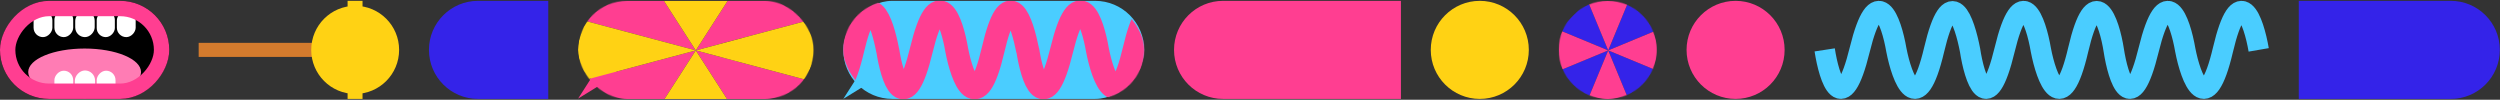 <svg width="2932" height="117" viewBox="0 0 2932 117" fill="none" xmlns="http://www.w3.org/2000/svg">
<rect x="0" y="0" width="2932" height="117" fill="#333333" stroke="none"/>
<circle r="57.5" transform="matrix(-1 0 0 1 2035.5 58.5)" fill="#FF3E91"/>
<path fill-rule="evenodd" clip-rule="evenodd" d="M2696 1H2874.29C2906.05 1 2931.79 26.744 2931.79 58.5C2931.79 90.256 2906.05 116 2874.29 116H2696V1Z" fill="#3423E9"/>
<path d="M2649 58.5C2643.08 24.165 2626.41 -23.905 2607.05 58.5C2587.69 140.905 2569.52 92.835 2562.85 58.5C2556.93 24.165 2540.07 -23.905 2519.93 58.5C2499.8 140.905 2484.22 92.835 2478.95 58.5M2310.53 59.132C2303.98 24.873 2287.69 -23.905 2268.3 58.5C2248.91 140.905 2230.7 92.835 2224.03 58.5C2218.1 24.165 2201.21 -23.905 2181.04 58.5C2160.88 140.905 2145.28 92.835 2140 58.5M2479.08 59.285C2473.69 24.376 2456.44 -23.905 2437.27 58.5C2418.1 140.905 2400.1 92.835 2393.5 58.5C2387.64 24.165 2370.86 -23.905 2351 58.5C2331.14 140.905 2315.64 92.835 2310.42 58.5" stroke="#4ACDFF" stroke-width="24"/>
<rect width="198.493" height="115" rx="57.5" transform="matrix(-1 0 0 1 198.493 1)" fill="black"/>
<rect width="22.055" height="30.719" rx="11.027" transform="matrix(-1 0 0 1 159.11 12.816)" fill="white"/>
<rect width="21.267" height="30.719" rx="10.634" transform="matrix(-1 0 0 1 134.692 12.816)" fill="white"/>
<rect width="22.843" height="30.719" rx="11.421" transform="matrix(-1 0 0 1 111.062 12.816)" fill="white"/>
<rect width="22.055" height="31.507" rx="11.027" transform="matrix(-1 0 0 1 85.856 12.027)" fill="white"/>
<ellipse rx="66.164" ry="27.569" transform="matrix(-1 0 0 1 99.246 84.492)" fill="#FF7CB4"/>
<rect width="22.055" height="30.719" rx="11.027" transform="matrix(-1 0 0 1 135.479 82.92)" fill="white"/>
<rect width="23.702" height="32.481" rx="11.851" transform="matrix(-1 0 0 1 111.489 82.641)" fill="white"/>
<rect width="22.055" height="31.507" rx="11.027" transform="matrix(-1 0 0 1 85.856 82.92)" fill="white"/>
<rect width="22.055" height="30.719" rx="11.027" transform="matrix(-1 0 0 1 61.438 12.816)" fill="white"/>
<rect x="-9" y="9" width="180.493" height="97" rx="48.5" transform="matrix(-1 0 0 1 180.493 1)" stroke="#FF3E91" stroke-width="18"/>
<rect width="16.501" height="141.402" transform="matrix(0 -1 -1 0 374.401 66.75)" fill="#D47B2D"/>
<ellipse rx="51.661" ry="51.534" transform="matrix(0 -1 -1 0 416.544 58.501)" fill="#FFD214"/>
<rect width="115" height="17.517" transform="matrix(0 -1 -1 0 425.173 116)" fill="#FFD214"/>
<path fill-rule="evenodd" clip-rule="evenodd" d="M642.999 1H560.578C528.822 1 503.078 26.744 503.078 58.5C503.078 90.256 528.822 116 560.578 116H642.999V1Z" fill="#3423E9"/>
<path d="M677.999 115.636L708.015 68.74L725.32 86.436L677.999 115.636Z" fill="#FF3E91"/>
<mask id="mask0_702_368" style="mask-type:alpha" maskUnits="userSpaceOnUse" x="678" y="1" width="277" height="115">
<rect x="678" y="1" width="276.473" height="115" rx="57.5" fill="#F9616B"/>
</mask>
<g mask="url(#mask0_702_368)">
<mask id="mask1_702_368" style="mask-type:alpha" maskUnits="userSpaceOnUse" x="678" y="-31" width="277" height="179">
<ellipse cx="816.236" cy="58.501" rx="138.236" ry="89.007" fill="#C4C4C4"/>
</mask>
<g mask="url(#mask1_702_368)">
<path d="M816.005 59.109L747.445 -47.521L698.913 -16.304L650.382 14.914L816.005 59.109Z" fill="#FF3E91"/>
<path d="M816.005 59.109L981.526 14.941L933.067 -16.323L884.609 -47.588L816.005 59.109Z" fill="#FF3E91"/>
<path d="M816.005 59.109L884.566 165.74L933.097 134.522L981.629 103.305L816.005 59.109Z" fill="#FF3E91"/>
<path d="M816.005 59.109L650.485 103.277L698.943 134.542L747.402 165.807L816.005 59.109Z" fill="#FF3E91"/>
<path d="M816.004 59.111L884.565 -47.52L815.983 -47.553L747.401 -47.586L816.004 59.111Z" fill="#FFD214"/>
<path d="M816.004 59.111L981.525 103.279L981.576 59.097L981.628 14.916L816.004 59.111Z" fill="#FFD214"/>
<path d="M816.004 59.111L747.443 165.742L816.026 165.775L884.608 165.808L816.004 59.111Z" fill="#FFD214"/>
<path d="M816.004 59.111L650.484 14.943L650.432 59.125L650.381 103.307L816.004 59.111Z" fill="#FFD214"/>
</g>
</g>
<mask id="mask2_702_368" style="mask-type:alpha" maskUnits="userSpaceOnUse" x="1828" y="1" width="115" height="115">
<circle r="57.5" transform="matrix(-1 0 0 1 1885.5 58.5)" fill="#C4C4C4"/>
</mask>
<g mask="url(#mask2_702_368)">
<path d="M1886.1 59.098L1910.14 1.046L1927.16 18.041L1944.19 35.037L1886.1 59.098Z" fill="#3423E9"/>
<path d="M1886.1 59.098L1828.05 35.052L1845.04 18.031L1862.04 1.01L1886.1 59.098Z" fill="#3423E9"/>
<path d="M1886.1 59.098L1862.05 117.15L1845.03 100.154L1828.01 83.159L1886.1 59.098Z" fill="#3423E9"/>
<path d="M1886.1 59.098L1944.15 83.144L1927.15 100.165L1910.16 117.186L1886.1 59.098Z" fill="#3423E9"/>
<path d="M1886.1 59.104L1862.05 1.052L1886.11 1.034L1910.16 1.016L1886.1 59.104Z" fill="#FF3E91"/>
<path d="M1886.1 59.104L1828.05 83.15L1828.03 59.096L1828.01 35.043L1886.1 59.104Z" fill="#FF3E91"/>
<path d="M1886.1 59.104L1910.15 117.156L1886.09 117.174L1862.04 117.192L1886.1 59.104Z" fill="#FF3E91"/>
<path d="M1886.1 59.104L1944.15 35.058L1944.17 59.111L1944.19 83.165L1886.1 59.104Z" fill="#FF3E91"/>
</g>
<circle r="57.5" transform="matrix(-1 0 0 1 1735.5 58.5)" fill="#FFD214"/>
<path fill-rule="evenodd" clip-rule="evenodd" d="M1643 1H1434.4C1402.64 1 1376.9 26.744 1376.9 58.5C1376.9 90.256 1402.64 116 1434.4 116H1643V1Z" fill="#FF3E91"/>
<path d="M989 116.001L1019.02 69.106L1036.32 86.802L989 116.001Z" fill="#4ACDFF"/>
<rect width="352.901" height="115" rx="57.5" transform="matrix(-1 0 0 1 1341.9 1)" fill="#4ACDFF"/>
<mask id="mask3_702_368" style="mask-type:alpha" maskUnits="userSpaceOnUse" x="989" y="1" width="353" height="115">
<rect x="989" y="1" width="352.901" height="115" rx="57.5" fill="#F9616B"/>
</mask>
<g mask="url(#mask3_702_368)">
<path d="M1371 58.5C1365.24 24.919 1348.99 -22.094 1330.12 58.5C1311.26 139.094 1293.55 92.081 1287.05 58.5C1281.28 24.919 1264.85 -22.094 1245.23 58.5C1225.61 139.094 1210.43 92.081 1205.3 58.5M1041.07 59.118C1034.69 25.612 1018.92 -22.094 1000.02 58.5C981.129 139.094 963.388 92.081 956.88 58.5C951.106 24.919 934.646 -22.094 914.995 58.5C895.344 139.094 880.144 92.081 875 58.5M1205.3 59.324C1198.46 25.295 1183.36 -22.094 1164.68 58.5C1146 139.094 1128.46 92.081 1122.02 58.5C1116.32 24.919 1100.04 -22.094 1080.61 58.5C1061.19 139.094 1046.16 92.081 1041.07 58.5" stroke="#FF3E91" stroke-width="27"/>
</g>
</svg>
